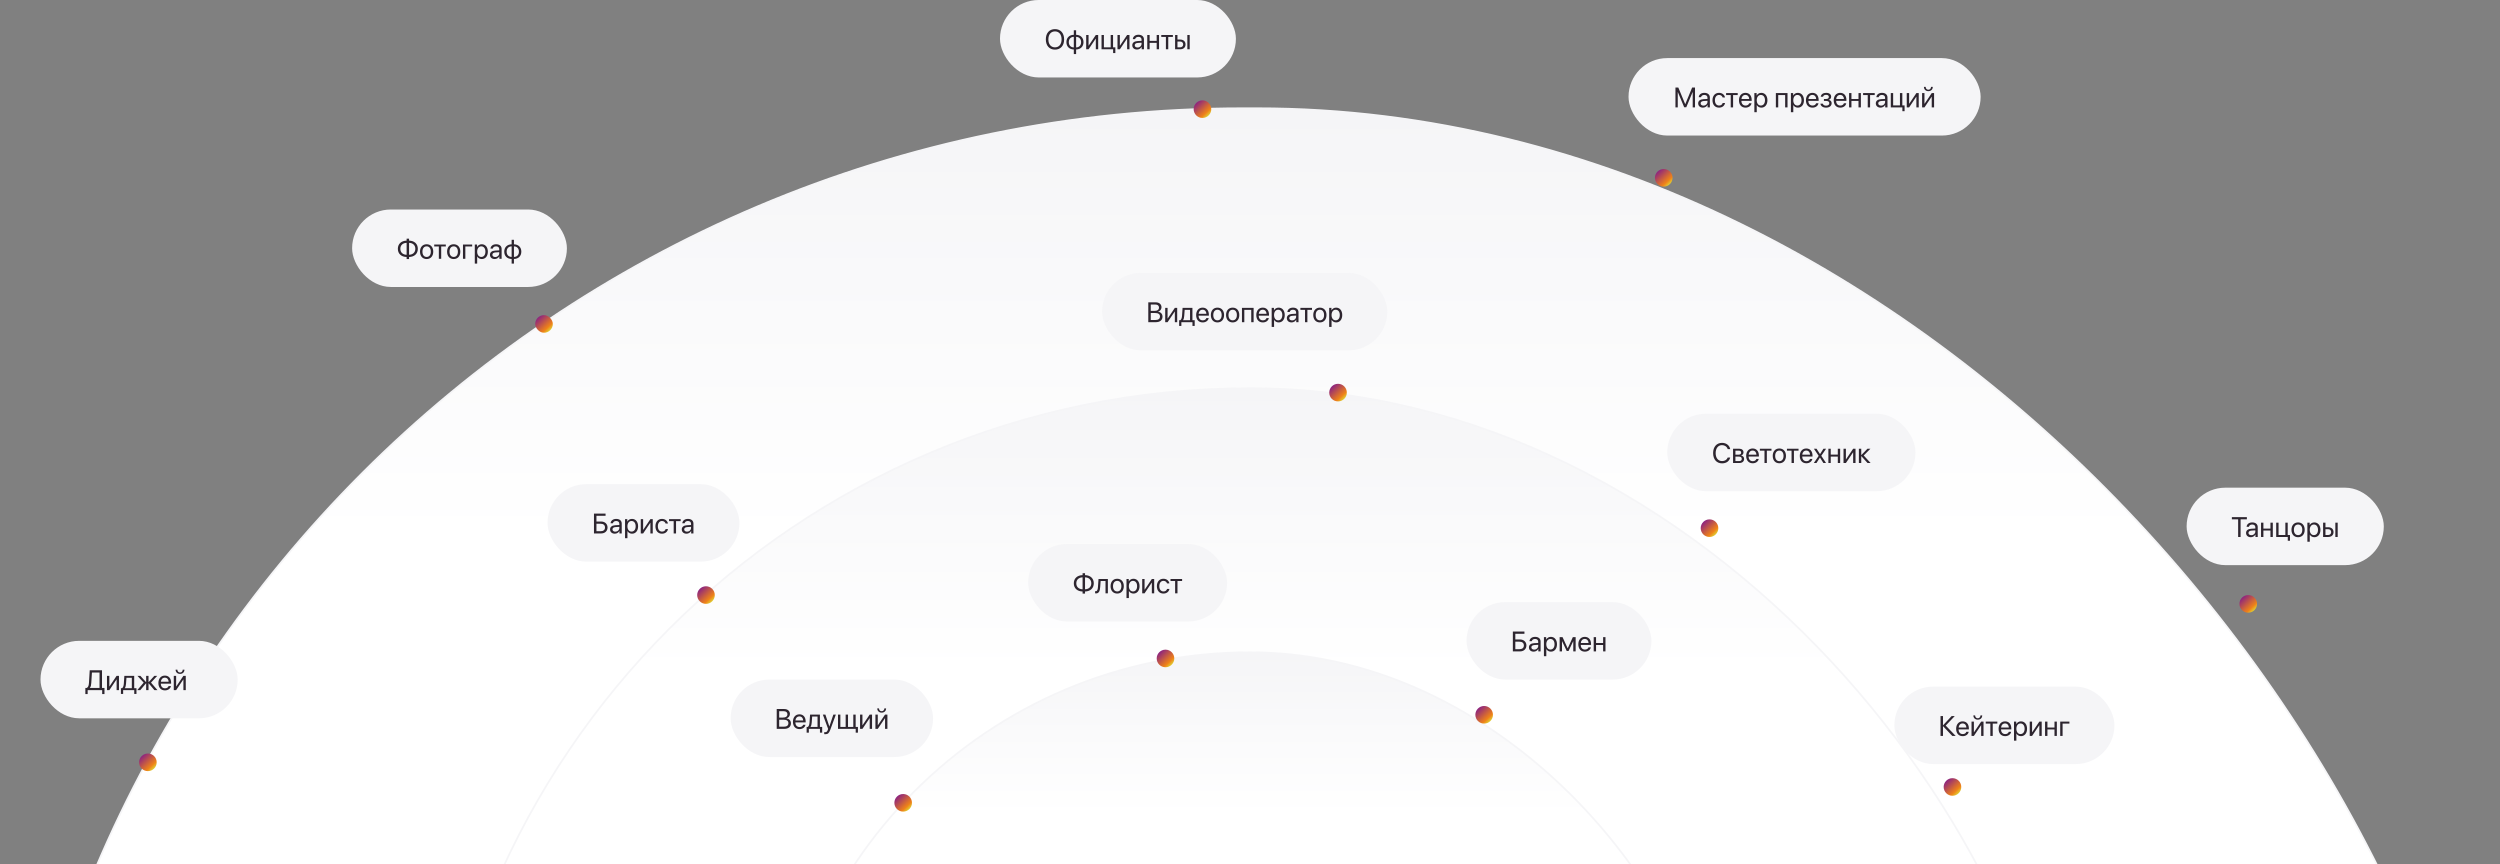 <svg width="1420" height="491" viewBox="0 0 1420 491" fill="none" xmlns="http://www.w3.org/2000/svg">
<rect x="0" y="0" width="1420" height="491" fill="#808080" stroke="none"/>
<mask id="mask0_31682_38815" style="mask-type:alpha" maskUnits="userSpaceOnUse" x="0" y="3" width="1420" height="488">
<rect y="3" width="1420" height="488" fill="#D9D9D9"/>
</mask>
<g mask="url(#mask0_31682_38815)">
<rect x="-1.5" y="61.5" width="1423" height="1415" rx="707.5" fill="url(#paint0_linear_31682_38815)" stroke="#F5F5F7"/>
<rect x="243.5" y="220.5" width="933" height="933" rx="466.5" fill="url(#paint1_linear_31682_38815)" stroke="#F5F5F7"/>
<rect x="440.5" y="370.5" width="539" height="539" rx="269.5" fill="url(#paint2_linear_31682_38815)" stroke="#F5F5F7"/>
<path d="M396 338C396 335.239 398.239 333 401 333C403.761 333 406 335.239 406 338C406 340.761 403.761 343 401 343C398.239 343 396 340.761 396 338Z" fill="url(#paint3_linear_31682_38815)"/>
<path d="M755 223C755 220.239 757.239 218 760 218C762.761 218 765 220.239 765 223C765 225.761 762.761 228 760 228C757.239 228 755 225.761 755 223Z" fill="url(#paint4_linear_31682_38815)"/>
<path d="M966 300C966 297.239 968.239 295 971 295C973.761 295 976 297.239 976 300C976 302.761 973.761 305 971 305C968.239 305 966 302.761 966 300Z" fill="url(#paint5_linear_31682_38815)"/>
<path d="M1104 447C1104 444.239 1106.24 442 1109 442C1111.76 442 1114 444.239 1114 447C1114 449.761 1111.76 452 1109 452C1106.24 452 1104 449.761 1104 447Z" fill="url(#paint6_linear_31682_38815)"/>
<path d="M657 374C657 371.239 659.239 369 662 369C664.761 369 667 371.239 667 374C667 376.761 664.761 379 662 379C659.239 379 657 376.761 657 374Z" fill="url(#paint7_linear_31682_38815)"/>
<path d="M838 406C838 403.239 840.239 401 843 401C845.761 401 848 403.239 848 406C848 408.761 845.761 411 843 411C840.239 411 838 408.761 838 406Z" fill="url(#paint8_linear_31682_38815)"/>
<path d="M508 456C508 453.239 510.239 451 513 451C515.761 451 518 453.239 518 456C518 458.761 515.761 461 513 461C510.239 461 508 458.761 508 456Z" fill="url(#paint9_linear_31682_38815)"/>
<rect x="304" y="179" width="10" height="10" rx="5" fill="url(#paint10_linear_31682_38815)"/>
<path d="M940 101C940 98.239 942.239 96 945 96C947.761 96 950 98.239 950 101C950 103.761 947.761 106 945 106C942.239 106 940 103.761 940 101Z" fill="url(#paint11_linear_31682_38815)"/>
<path d="M678 62C678 59.239 680.239 57 683 57C685.761 57 688 59.239 688 62C688 64.761 685.761 67 683 67C680.239 67 678 64.761 678 62Z" fill="url(#paint12_linear_31682_38815)"/>
<path d="M1272 343C1272 340.239 1274.24 338 1277 338C1279.76 338 1282 340.239 1282 343C1282 345.761 1279.76 348 1277 348C1274.24 348 1272 345.761 1272 343Z" fill="url(#paint13_linear_31682_38815)"/>
<path d="M79 433C79 430.239 81.239 428 84 428C86.761 428 89 430.239 89 433C89 435.761 86.761 438 84 438C81.239 438 79 435.761 79 433Z" fill="url(#paint14_linear_31682_38815)"/>
</g>
<rect x="626" y="155" width="162" height="44" rx="22" fill="#F5F5F7"/>
<path d="M656.484 183H652.227V171.727H656.5C658.43 171.727 659.734 172.852 659.734 174.539C659.734 175.711 658.875 176.805 657.789 177V177.062C659.32 177.258 660.305 178.336 660.305 179.836C660.305 181.82 658.883 183 656.484 183ZM653.633 172.969V176.586H655.742C657.406 176.586 658.312 175.922 658.312 174.703C658.312 173.586 657.547 172.969 656.18 172.969H653.633ZM653.633 181.758H656.273C657.969 181.758 658.859 181.07 658.859 179.766C658.859 178.461 657.938 177.797 656.141 177.797H653.633V181.758ZM663.18 183H661.836V174.875H663.18V180.922H663.242L667.305 174.875H668.648V183H667.305V176.953H667.242L663.18 183ZM675.945 181.883V175.992H672.898L672.648 179.414C672.578 180.422 672.367 181.305 671.984 181.82V181.883H675.945ZM671.016 185.148H669.75V181.883H670.43C671.023 181.492 671.312 180.477 671.391 179.383L671.703 174.875H677.297V181.883H678.586V185.148H677.32V183H671.016V185.148ZM683.07 175.914C681.797 175.914 680.906 176.891 680.82 178.242H685.234C685.203 176.883 684.352 175.914 683.07 175.914ZM685.203 180.672H686.539C686.305 182.094 684.93 183.141 683.156 183.141C680.828 183.141 679.414 181.523 679.414 178.969C679.414 176.445 680.852 174.734 683.094 174.734C685.289 174.734 686.641 176.328 686.641 178.789V179.305H680.812V179.383C680.812 180.938 681.727 181.961 683.188 181.961C684.219 181.961 684.977 181.438 685.203 180.672ZM691.523 183.141C689.273 183.141 687.758 181.523 687.758 178.938C687.758 176.344 689.273 174.734 691.523 174.734C693.766 174.734 695.281 176.344 695.281 178.938C695.281 181.523 693.766 183.141 691.523 183.141ZM691.523 181.945C692.961 181.945 693.898 180.852 693.898 178.938C693.898 177.023 692.961 175.93 691.523 175.93C690.086 175.93 689.141 177.023 689.141 178.938C689.141 180.852 690.086 181.945 691.523 181.945ZM700.164 183.141C697.914 183.141 696.398 181.523 696.398 178.938C696.398 176.344 697.914 174.734 700.164 174.734C702.406 174.734 703.922 176.344 703.922 178.938C703.922 181.523 702.406 183.141 700.164 183.141ZM700.164 181.945C701.602 181.945 702.539 180.852 702.539 178.938C702.539 177.023 701.602 175.93 700.164 175.93C698.727 175.93 697.781 177.023 697.781 178.938C697.781 180.852 698.727 181.945 700.164 181.945ZM710.703 183V175.992H706.773V183H705.43V174.875H712.055V183H710.703ZM717.227 175.914C715.953 175.914 715.062 176.891 714.977 178.242H719.391C719.359 176.883 718.508 175.914 717.227 175.914ZM719.359 180.672H720.695C720.461 182.094 719.086 183.141 717.312 183.141C714.984 183.141 713.57 181.523 713.57 178.969C713.57 176.445 715.008 174.734 717.25 174.734C719.445 174.734 720.797 176.328 720.797 178.789V179.305H714.969V179.383C714.969 180.938 715.883 181.961 717.344 181.961C718.375 181.961 719.133 181.438 719.359 180.672ZM726.258 174.734C728.328 174.734 729.734 176.391 729.734 178.938C729.734 181.484 728.336 183.141 726.289 183.141C725.125 183.141 724.188 182.57 723.703 181.68H723.672V185.711H722.312V174.875H723.602V176.25H723.633C724.133 175.336 725.078 174.734 726.258 174.734ZM725.992 181.945C727.438 181.945 728.344 180.781 728.344 178.938C728.344 177.102 727.438 175.93 725.992 175.93C724.602 175.93 723.664 177.133 723.664 178.938C723.664 180.75 724.602 181.945 725.992 181.945ZM733.93 181.984C735.211 181.984 736.195 181.086 736.195 179.914V179.25L734.023 179.383C732.93 179.453 732.305 179.938 732.305 180.703C732.305 181.477 732.953 181.984 733.93 181.984ZM733.625 183.141C732.008 183.141 730.922 182.164 730.922 180.703C730.922 179.312 731.992 178.438 733.867 178.328L736.195 178.195V177.516C736.195 176.523 735.539 175.93 734.414 175.93C733.367 175.93 732.711 176.422 732.539 177.219H731.227C731.32 175.812 732.523 174.734 734.445 174.734C736.352 174.734 737.555 175.766 737.555 177.383V183H736.266V181.602H736.234C735.75 182.531 734.719 183.141 733.625 183.141ZM745.219 174.875V175.992H742.594V183H741.25V175.992H738.625V174.875H745.219ZM749.695 183.141C747.445 183.141 745.93 181.523 745.93 178.938C745.93 176.344 747.445 174.734 749.695 174.734C751.938 174.734 753.453 176.344 753.453 178.938C753.453 181.523 751.938 183.141 749.695 183.141ZM749.695 181.945C751.133 181.945 752.07 180.852 752.07 178.938C752.07 177.023 751.133 175.93 749.695 175.93C748.258 175.93 747.312 177.023 747.312 178.938C747.312 180.852 748.258 181.945 749.695 181.945ZM758.914 174.734C760.984 174.734 762.391 176.391 762.391 178.938C762.391 181.484 760.992 183.141 758.945 183.141C757.781 183.141 756.844 182.57 756.359 181.68H756.328V185.711H754.969V174.875H756.258V176.25H756.289C756.789 175.336 757.734 174.734 758.914 174.734ZM758.648 181.945C760.094 181.945 761 180.781 761 178.938C761 177.102 760.094 175.93 758.648 175.93C757.258 175.93 756.32 177.133 756.32 178.938C756.32 180.75 757.258 181.945 758.648 181.945Z" fill="#2D252F"/>
<rect x="925" y="33" width="200" height="44" rx="22" fill="#F5F5F7"/>
<path d="M962.766 61H961.453V52.312H961.398L957.805 60.922H956.617L953.023 52.312H952.969V61H951.656V49.727H953.289L957.18 59.133H957.242L961.133 49.727H962.766V61ZM967.578 59.984C968.859 59.984 969.844 59.086 969.844 57.914V57.25L967.672 57.383C966.578 57.453 965.953 57.938 965.953 58.703C965.953 59.477 966.602 59.984 967.578 59.984ZM967.273 61.141C965.656 61.141 964.57 60.164 964.57 58.703C964.57 57.312 965.641 56.438 967.516 56.328L969.844 56.195V55.516C969.844 54.523 969.188 53.93 968.062 53.93C967.016 53.93 966.359 54.422 966.188 55.219H964.875C964.969 53.812 966.172 52.734 968.094 52.734C970 52.734 971.203 53.766 971.203 55.383V61H969.914V59.602H969.883C969.398 60.531 968.367 61.141 967.273 61.141ZM979.805 55.375H978.461C978.227 54.594 977.562 53.93 976.414 53.93C975 53.93 974.07 55.125 974.07 56.938C974.07 58.797 975.016 59.945 976.43 59.945C977.508 59.945 978.219 59.414 978.477 58.516H979.82C979.555 60.055 978.25 61.141 976.422 61.141C974.164 61.141 972.688 59.523 972.688 56.938C972.688 54.406 974.156 52.734 976.406 52.734C978.367 52.734 979.562 53.992 979.805 55.375ZM987.023 52.875V53.992H984.398V61H983.055V53.992H980.43V52.875H987.023ZM991.391 53.914C990.117 53.914 989.227 54.891 989.141 56.242H993.555C993.523 54.883 992.672 53.914 991.391 53.914ZM993.523 58.672H994.859C994.625 60.094 993.25 61.141 991.477 61.141C989.148 61.141 987.734 59.523 987.734 56.969C987.734 54.445 989.172 52.734 991.414 52.734C993.609 52.734 994.961 54.328 994.961 56.789V57.305H989.133V57.383C989.133 58.938 990.047 59.961 991.508 59.961C992.539 59.961 993.297 59.438 993.523 58.672ZM1000.42 52.734C1002.49 52.734 1003.9 54.391 1003.9 56.938C1003.9 59.484 1002.5 61.141 1000.45 61.141C999.289 61.141 998.352 60.57 997.867 59.68H997.836V63.711H996.477V52.875H997.766V54.25H997.797C998.297 53.336 999.242 52.734 1000.42 52.734ZM1000.16 59.945C1001.6 59.945 1002.51 58.781 1002.51 56.938C1002.51 55.102 1001.6 53.93 1000.16 53.93C998.766 53.93 997.828 55.133 997.828 56.938C997.828 58.75 998.766 59.945 1000.16 59.945ZM1013.96 61V53.992H1010.03V61H1008.69V52.875H1015.31V61H1013.96ZM1021.17 52.734C1023.24 52.734 1024.65 54.391 1024.65 56.938C1024.65 59.484 1023.25 61.141 1021.2 61.141C1020.04 61.141 1019.1 60.57 1018.62 59.68H1018.59V63.711H1017.23V52.875H1018.52V54.25H1018.55C1019.05 53.336 1019.99 52.734 1021.17 52.734ZM1020.91 59.945C1022.35 59.945 1023.26 58.781 1023.26 56.938C1023.26 55.102 1022.35 53.93 1020.91 53.93C1019.52 53.93 1018.58 55.133 1018.58 56.938C1018.58 58.75 1019.52 59.945 1020.91 59.945ZM1029.42 53.914C1028.15 53.914 1027.26 54.891 1027.17 56.242H1031.59C1031.55 54.883 1030.7 53.914 1029.42 53.914ZM1031.55 58.672H1032.89C1032.66 60.094 1031.28 61.141 1029.51 61.141C1027.18 61.141 1025.77 59.523 1025.77 56.969C1025.77 54.445 1027.2 52.734 1029.45 52.734C1031.64 52.734 1032.99 54.328 1032.99 56.789V57.305H1027.16V57.383C1027.16 58.938 1028.08 59.961 1029.54 59.961C1030.57 59.961 1031.33 59.438 1031.55 58.672ZM1037.21 61.141C1035.43 61.141 1034.14 60.266 1034 58.891H1035.38C1035.53 59.602 1036.2 60.016 1037.21 60.016C1038.39 60.016 1039.05 59.453 1039.05 58.664C1039.05 57.75 1038.44 57.336 1037.21 57.336H1035.99V56.227H1037.21C1038.24 56.227 1038.77 55.836 1038.77 55.039C1038.77 54.359 1038.29 53.867 1037.24 53.867C1036.28 53.867 1035.61 54.281 1035.5 54.93H1034.18C1034.35 53.586 1035.52 52.734 1037.24 52.734C1039.09 52.734 1040.1 53.625 1040.1 54.93C1040.1 55.758 1039.57 56.492 1038.76 56.68V56.742C1039.83 56.977 1040.38 57.664 1040.38 58.602C1040.38 60.117 1039.12 61.141 1037.21 61.141ZM1045.2 53.914C1043.93 53.914 1043.04 54.891 1042.95 56.242H1047.37C1047.34 54.883 1046.48 53.914 1045.2 53.914ZM1047.34 58.672H1048.67C1048.44 60.094 1047.06 61.141 1045.29 61.141C1042.96 61.141 1041.55 59.523 1041.55 56.969C1041.55 54.445 1042.98 52.734 1045.23 52.734C1047.42 52.734 1048.77 54.328 1048.77 56.789V57.305H1042.95V57.383C1042.95 58.938 1043.86 59.961 1045.32 59.961C1046.35 59.961 1047.11 59.438 1047.34 58.672ZM1055.63 61V57.344H1051.62V61H1050.28V52.875H1051.62V56.227H1055.63V52.875H1056.98V61H1055.63ZM1064.84 52.875V53.992H1062.21V61H1060.87V53.992H1058.24V52.875H1064.84ZM1068.47 59.984C1069.75 59.984 1070.73 59.086 1070.73 57.914V57.25L1068.56 57.383C1067.47 57.453 1066.84 57.938 1066.84 58.703C1066.84 59.477 1067.49 59.984 1068.47 59.984ZM1068.16 61.141C1066.55 61.141 1065.46 60.164 1065.46 58.703C1065.46 57.312 1066.53 56.438 1068.41 56.328L1070.73 56.195V55.516C1070.73 54.523 1070.08 53.93 1068.95 53.93C1067.91 53.93 1067.25 54.422 1067.08 55.219H1065.77C1065.86 53.812 1067.06 52.734 1068.98 52.734C1070.89 52.734 1072.09 53.766 1072.09 55.383V61H1070.8V59.602H1070.77C1070.29 60.531 1069.26 61.141 1068.16 61.141ZM1081.81 63.148H1080.55V61H1073.97V52.875H1075.31V59.883H1079.17V52.875H1080.52V59.883H1081.81V63.148ZM1084.38 61H1083.03V52.875H1084.38V58.922H1084.44L1088.5 52.875H1089.84V61H1088.5V54.953H1088.44L1084.38 61ZM1093.09 61H1091.75V52.875H1093.09V58.922H1093.16L1097.22 52.875H1098.56V61H1097.22V54.953H1097.16L1093.09 61ZM1092.79 49.359H1093.79C1093.79 50.266 1094.38 50.977 1095.3 50.977C1096.23 50.977 1096.82 50.266 1096.82 49.359H1097.82C1097.82 50.797 1096.8 51.781 1095.3 51.781C1093.81 51.781 1092.79 50.797 1092.79 49.359Z" fill="#2D252F"/>
<rect x="200" y="119" width="122" height="44" rx="22" fill="#F5F5F7"/>
<path d="M230.961 144.719V137.93C228.758 138.016 227.398 139.312 227.398 141.32C227.398 143.352 228.758 144.648 230.961 144.719ZM235.906 141.328C235.906 139.305 234.547 138 232.352 137.93V144.719C234.547 144.633 235.906 143.336 235.906 141.328ZM230.961 145.977C227.906 145.906 225.977 144.102 225.977 141.32C225.977 138.555 227.898 136.758 230.961 136.672V135.57H232.352V136.672C235.406 136.742 237.328 138.547 237.328 141.328C237.328 144.094 235.406 145.891 232.352 145.977V147.156H230.961V145.977ZM242.328 147.141C240.078 147.141 238.562 145.523 238.562 142.938C238.562 140.344 240.078 138.734 242.328 138.734C244.57 138.734 246.086 140.344 246.086 142.938C246.086 145.523 244.57 147.141 242.328 147.141ZM242.328 145.945C243.766 145.945 244.703 144.852 244.703 142.938C244.703 141.023 243.766 139.93 242.328 139.93C240.891 139.93 239.945 141.023 239.945 142.938C239.945 144.852 240.891 145.945 242.328 145.945ZM253.227 138.875V139.992H250.602V147H249.258V139.992H246.633V138.875H253.227ZM257.703 147.141C255.453 147.141 253.938 145.523 253.938 142.938C253.938 140.344 255.453 138.734 257.703 138.734C259.945 138.734 261.461 140.344 261.461 142.938C261.461 145.523 259.945 147.141 257.703 147.141ZM257.703 145.945C259.141 145.945 260.078 144.852 260.078 142.938C260.078 141.023 259.141 139.93 257.703 139.93C256.266 139.93 255.32 141.023 255.32 142.938C255.32 144.852 256.266 145.945 257.703 145.945ZM268.195 139.992H264.312V147H262.969V138.875H268.195V139.992ZM273.625 138.734C275.695 138.734 277.102 140.391 277.102 142.938C277.102 145.484 275.703 147.141 273.656 147.141C272.492 147.141 271.555 146.57 271.07 145.68H271.039V149.711H269.68V138.875H270.969V140.25H271C271.5 139.336 272.445 138.734 273.625 138.734ZM273.359 145.945C274.805 145.945 275.711 144.781 275.711 142.938C275.711 141.102 274.805 139.93 273.359 139.93C271.969 139.93 271.031 141.133 271.031 142.938C271.031 144.75 271.969 145.945 273.359 145.945ZM281.297 145.984C282.578 145.984 283.562 145.086 283.562 143.914V143.25L281.391 143.383C280.297 143.453 279.672 143.938 279.672 144.703C279.672 145.477 280.32 145.984 281.297 145.984ZM280.992 147.141C279.375 147.141 278.289 146.164 278.289 144.703C278.289 143.312 279.359 142.438 281.234 142.328L283.562 142.195V141.516C283.562 140.523 282.906 139.93 281.781 139.93C280.734 139.93 280.078 140.422 279.906 141.219H278.594C278.688 139.812 279.891 138.734 281.812 138.734C283.719 138.734 284.922 139.766 284.922 141.383V147H283.633V145.602H283.602C283.117 146.531 282.086 147.141 280.992 147.141ZM290.609 145.945V139.93C288.875 139.969 287.773 141.102 287.773 142.938C287.773 144.766 288.875 145.898 290.609 145.945ZM294.75 142.938C294.75 141.109 293.648 139.977 291.922 139.93V145.945C293.648 145.906 294.75 144.773 294.75 142.938ZM290.609 147.102C288.078 147.055 286.406 145.445 286.406 142.938C286.406 140.43 288.078 138.812 290.609 138.773V136.203H291.922V138.773C294.438 138.82 296.117 140.43 296.117 142.938C296.117 145.445 294.438 147.062 291.922 147.102V149.711H290.609V147.102Z" fill="#2D252F"/>
<rect x="1076" y="390" width="125" height="44" rx="22" fill="#F5F5F7"/>
<path d="M1105.17 412.117L1110.82 418H1108.89L1103.69 412.523H1103.62V418H1102.22V406.727H1103.62V411.922H1103.69L1108.53 406.727H1110.3L1105.17 412.117ZM1114.75 410.914C1113.48 410.914 1112.59 411.891 1112.5 413.242H1116.91C1116.88 411.883 1116.03 410.914 1114.75 410.914ZM1116.88 415.672H1118.22C1117.98 417.094 1116.61 418.141 1114.84 418.141C1112.51 418.141 1111.09 416.523 1111.09 413.969C1111.09 411.445 1112.53 409.734 1114.77 409.734C1116.97 409.734 1118.32 411.328 1118.32 413.789V414.305H1112.49V414.383C1112.49 415.938 1113.41 416.961 1114.87 416.961C1115.9 416.961 1116.66 416.438 1116.88 415.672ZM1121.17 418H1119.83V409.875H1121.17V415.922H1121.23L1125.3 409.875H1126.64V418H1125.3V411.953H1125.23L1121.17 418ZM1120.87 406.359H1121.87C1121.87 407.266 1122.45 407.977 1123.38 407.977C1124.31 407.977 1124.9 407.266 1124.9 406.359H1125.9C1125.9 407.797 1124.88 408.781 1123.38 408.781C1121.89 408.781 1120.87 407.797 1120.87 406.359ZM1134.49 409.875V410.992H1131.87V418H1130.52V410.992H1127.9V409.875H1134.49ZM1138.86 410.914C1137.59 410.914 1136.7 411.891 1136.61 413.242H1141.02C1140.99 411.883 1140.14 410.914 1138.86 410.914ZM1140.99 415.672H1142.33C1142.09 417.094 1140.72 418.141 1138.95 418.141C1136.62 418.141 1135.2 416.523 1135.2 413.969C1135.2 411.445 1136.64 409.734 1138.88 409.734C1141.08 409.734 1142.43 411.328 1142.43 413.789V414.305H1136.6V414.383C1136.6 415.938 1137.52 416.961 1138.98 416.961C1140.01 416.961 1140.77 416.438 1140.99 415.672ZM1147.89 409.734C1149.96 409.734 1151.37 411.391 1151.37 413.938C1151.37 416.484 1149.97 418.141 1147.92 418.141C1146.76 418.141 1145.82 417.57 1145.34 416.68H1145.3V420.711H1143.95V409.875H1145.23V411.25H1145.27C1145.77 410.336 1146.71 409.734 1147.89 409.734ZM1147.62 416.945C1149.07 416.945 1149.98 415.781 1149.98 413.938C1149.98 412.102 1149.07 410.93 1147.62 410.93C1146.23 410.93 1145.3 412.133 1145.3 413.938C1145.3 415.75 1146.23 416.945 1147.62 416.945ZM1154.22 418H1152.88V409.875H1154.22V415.922H1154.28L1158.34 409.875H1159.69V418H1158.34V411.953H1158.28L1154.22 418ZM1166.95 418V414.344H1162.94V418H1161.59V409.875H1162.94V413.227H1166.95V409.875H1168.29V418H1166.95ZM1175.43 410.992H1171.55V418H1170.2V409.875H1175.43V410.992Z" fill="#2D252F"/>
<rect x="23" y="364" width="112" height="44" rx="22" fill="#F5F5F7"/>
<path d="M51.852 387.852C51.773 389.141 51.617 390 51.062 390.672V390.734H56.531V381.992H52.219L51.852 387.852ZM49.789 392V394.227H48.484V390.734H49.32C50.141 390.297 50.445 389.297 50.531 387.82L50.961 380.727H57.938V390.734H59.344V394.227H58.039V392H49.789ZM62.109 392H60.766V383.875H62.109V389.922H62.172L66.234 383.875H67.578V392H66.234V385.953H66.172L62.109 392ZM74.875 390.883V384.992H71.828L71.578 388.414C71.508 389.422 71.297 390.305 70.914 390.82V390.883H74.875ZM69.945 394.148H68.68V390.883H69.359C69.953 390.492 70.242 389.477 70.32 388.383L70.633 383.875H76.227V390.883H77.516V394.148H76.25V392H69.945V394.148ZM85.773 387.719L89.445 392H87.703L84.422 388.094H84.359V392H83.016V388.094H82.961L79.68 392H77.961L81.609 387.742L78.047 383.875H79.719L82.961 387.469H83.016V383.875H84.359V387.469H84.422L87.664 383.875H89.32L85.773 387.719ZM93.625 384.914C92.352 384.914 91.461 385.891 91.375 387.242H95.789C95.758 385.883 94.906 384.914 93.625 384.914ZM95.758 389.672H97.094C96.859 391.094 95.484 392.141 93.711 392.141C91.383 392.141 89.969 390.523 89.969 387.969C89.969 385.445 91.406 383.734 93.648 383.734C95.844 383.734 97.195 385.328 97.195 387.789V388.305H91.367V388.383C91.367 389.938 92.281 390.961 93.742 390.961C94.773 390.961 95.531 390.438 95.758 389.672ZM100.047 392H98.703V383.875H100.047V389.922H100.109L104.172 383.875H105.516V392H104.172V385.953H104.109L100.047 392ZM99.742 380.359H100.742C100.742 381.266 101.328 381.977 102.258 381.977C103.188 381.977 103.773 381.266 103.773 380.359H104.773C104.773 381.797 103.75 382.781 102.258 382.781C100.766 382.781 99.742 381.797 99.742 380.359Z" fill="#2D252F"/>
<rect x="947" y="235" width="141" height="44" rx="22" fill="#F5F5F7"/>
<path d="M978.125 263.188C975.016 263.188 973.047 260.93 973.047 257.359C973.047 253.82 975.039 251.539 978.125 251.539C980.523 251.539 982.359 252.961 982.773 255.125H981.336C980.93 253.734 979.672 252.836 978.125 252.836C975.922 252.836 974.492 254.617 974.492 257.359C974.492 260.125 975.906 261.891 978.133 261.891C979.734 261.891 980.891 261.148 981.336 259.859H982.773C982.219 262 980.562 263.188 978.125 263.188ZM987.664 255.977H985.719V258.25H987.461C988.484 258.25 988.977 257.875 988.977 257.094C988.977 256.375 988.516 255.977 987.664 255.977ZM987.57 259.344H985.719V261.898H987.812C988.797 261.898 989.328 261.453 989.328 260.633C989.328 259.766 988.758 259.344 987.57 259.344ZM984.375 263V254.875H987.852C989.375 254.875 990.305 255.664 990.305 256.953C990.305 257.781 989.719 258.547 988.969 258.703V258.766C989.992 258.906 990.664 259.648 990.664 260.664C990.664 262.102 989.602 263 987.875 263H984.375ZM995.484 255.914C994.211 255.914 993.32 256.891 993.234 258.242H997.648C997.617 256.883 996.766 255.914 995.484 255.914ZM997.617 260.672H998.953C998.719 262.094 997.344 263.141 995.57 263.141C993.242 263.141 991.828 261.523 991.828 258.969C991.828 256.445 993.266 254.734 995.508 254.734C997.703 254.734 999.055 256.328 999.055 258.789V259.305H993.227V259.383C993.227 260.938 994.141 261.961 995.602 261.961C996.633 261.961 997.391 261.438 997.617 260.672ZM1006.2 254.875V255.992H1003.57V263H1002.23V255.992H999.602V254.875H1006.2ZM1010.67 263.141C1008.42 263.141 1006.91 261.523 1006.91 258.938C1006.91 256.344 1008.42 254.734 1010.67 254.734C1012.91 254.734 1014.43 256.344 1014.43 258.938C1014.43 261.523 1012.91 263.141 1010.67 263.141ZM1010.67 261.945C1012.11 261.945 1013.05 260.852 1013.05 258.938C1013.05 257.023 1012.11 255.93 1010.67 255.93C1009.23 255.93 1008.29 257.023 1008.29 258.938C1008.29 260.852 1009.23 261.945 1010.67 261.945ZM1021.57 254.875V255.992H1018.95V263H1017.6V255.992H1014.98V254.875H1021.57ZM1025.94 255.914C1024.66 255.914 1023.77 256.891 1023.69 258.242H1028.1C1028.07 256.883 1027.22 255.914 1025.94 255.914ZM1028.07 260.672H1029.41C1029.17 262.094 1027.8 263.141 1026.02 263.141C1023.7 263.141 1022.28 261.523 1022.28 258.969C1022.28 256.445 1023.72 254.734 1025.96 254.734C1028.16 254.734 1029.51 256.328 1029.51 258.789V259.305H1023.68V259.383C1023.68 260.938 1024.59 261.961 1026.05 261.961C1027.09 261.961 1027.84 261.438 1028.07 260.672ZM1033.74 259.906H1033.71L1031.75 263H1030.24L1033.01 258.938L1030.29 254.875H1031.8L1033.76 257.922H1033.79L1035.72 254.875H1037.23L1034.49 258.883L1037.2 263H1035.69L1033.74 259.906ZM1043.87 263V259.344H1039.86V263H1038.52V254.875H1039.86V258.227H1043.87V254.875H1045.21V263H1043.87ZM1048.47 263H1047.12V254.875H1048.47V260.922H1048.53L1052.59 254.875H1053.94V263H1052.59V256.953H1052.53L1048.47 263ZM1058.6 258.719L1062.51 263H1060.76L1057.25 259.094H1057.19V263H1055.84V254.875H1057.19V258.469H1057.25L1060.72 254.875H1062.4L1058.6 258.719Z" fill="#2D252F"/>
<rect x="1242" y="277" width="112" height="44" rx="22" fill="#F5F5F7"/>
<path d="M1272.66 305H1271.26V294.992H1267.7V293.727H1276.22V294.992H1272.66V305ZM1278.77 303.984C1280.05 303.984 1281.03 303.086 1281.03 301.914V301.25L1278.86 301.383C1277.77 301.453 1277.14 301.938 1277.14 302.703C1277.14 303.477 1277.79 303.984 1278.77 303.984ZM1278.46 305.141C1276.84 305.141 1275.76 304.164 1275.76 302.703C1275.76 301.312 1276.83 300.438 1278.7 300.328L1281.03 300.195V299.516C1281.03 298.523 1280.38 297.93 1279.25 297.93C1278.2 297.93 1277.55 298.422 1277.38 299.219H1276.06C1276.16 297.812 1277.36 296.734 1279.28 296.734C1281.19 296.734 1282.39 297.766 1282.39 299.383V305H1281.1V303.602H1281.07C1280.59 304.531 1279.55 305.141 1278.46 305.141ZM1289.62 305V301.344H1285.61V305H1284.27V296.875H1285.61V300.227H1289.62V296.875H1290.96V305H1289.62ZM1300.72 307.148H1299.45V305H1292.88V296.875H1294.22V303.883H1298.08V296.875H1299.42V303.883H1300.72V307.148ZM1305.31 305.141C1303.06 305.141 1301.55 303.523 1301.55 300.938C1301.55 298.344 1303.06 296.734 1305.31 296.734C1307.55 296.734 1309.07 298.344 1309.07 300.938C1309.07 303.523 1307.55 305.141 1305.31 305.141ZM1305.31 303.945C1306.75 303.945 1307.69 302.852 1307.69 300.938C1307.69 299.023 1306.75 297.93 1305.31 297.93C1303.88 297.93 1302.93 299.023 1302.93 300.938C1302.93 302.852 1303.88 303.945 1305.31 303.945ZM1314.53 296.734C1316.6 296.734 1318.01 298.391 1318.01 300.938C1318.01 303.484 1316.61 305.141 1314.56 305.141C1313.4 305.141 1312.46 304.57 1311.98 303.68H1311.95V307.711H1310.59V296.875H1311.88V298.25H1311.91C1312.41 297.336 1313.35 296.734 1314.53 296.734ZM1314.27 303.945C1315.71 303.945 1316.62 302.781 1316.62 300.938C1316.62 299.102 1315.71 297.93 1314.27 297.93C1312.88 297.93 1311.94 299.133 1311.94 300.938C1311.94 302.75 1312.88 303.945 1314.27 303.945ZM1326.47 305V296.875H1327.81V305H1326.47ZM1322.38 300.586H1320.86V303.883H1322.38C1323.43 303.883 1324.11 303.227 1324.11 302.234C1324.11 301.234 1323.42 300.586 1322.38 300.586ZM1319.52 305V296.875H1320.86V299.469H1322.4C1324.26 299.469 1325.45 300.539 1325.45 302.234C1325.45 303.93 1324.26 305 1322.4 305H1319.52Z" fill="#2D252F"/>
<rect x="415" y="386" width="115" height="44" rx="22" fill="#F5F5F7"/>
<path d="M445.43 414H441.172V402.727H445.445C447.375 402.727 448.68 403.852 448.68 405.539C448.68 406.711 447.82 407.805 446.734 408V408.062C448.266 408.258 449.25 409.336 449.25 410.836C449.25 412.82 447.828 414 445.43 414ZM442.578 403.969V407.586H444.688C446.352 407.586 447.258 406.922 447.258 405.703C447.258 404.586 446.492 403.969 445.125 403.969H442.578ZM442.578 412.758H445.219C446.914 412.758 447.805 412.07 447.805 410.766C447.805 409.461 446.883 408.797 445.086 408.797H442.578V412.758ZM454.047 406.914C452.773 406.914 451.883 407.891 451.797 409.242H456.211C456.18 407.883 455.328 406.914 454.047 406.914ZM456.18 411.672H457.516C457.281 413.094 455.906 414.141 454.133 414.141C451.805 414.141 450.391 412.523 450.391 409.969C450.391 407.445 451.828 405.734 454.07 405.734C456.266 405.734 457.617 407.328 457.617 409.789V410.305H451.789V410.383C451.789 411.938 452.703 412.961 454.164 412.961C455.195 412.961 455.953 412.438 456.18 411.672ZM464.359 412.883V406.992H461.312L461.062 410.414C460.992 411.422 460.781 412.305 460.398 412.82V412.883H464.359ZM459.43 416.148H458.164V412.883H458.844C459.438 412.492 459.727 411.477 459.805 410.383L460.117 405.875H465.711V412.883H467V416.148H465.734V414H459.43V416.148ZM468.742 417.039C468.578 417.039 468.305 417.023 468.156 416.992V415.852C468.305 415.883 468.516 415.891 468.688 415.891C469.445 415.891 469.867 415.523 470.18 414.578L470.367 414.008L467.367 405.875H468.82L471.07 412.641H471.094L473.344 405.875H474.773L471.578 414.57C470.883 416.469 470.211 417.039 468.742 417.039ZM487.305 416.148H486.039V414H475.984V405.875H477.328V412.883H480.328V405.875H481.672V412.883H484.672V405.875H486.016V412.883H487.305V416.148ZM489.859 414H488.516V405.875H489.859V411.922H489.922L493.984 405.875H495.328V414H493.984V407.953H493.922L489.859 414ZM498.578 414H497.234V405.875H498.578V411.922H498.641L502.703 405.875H504.047V414H502.703V407.953H502.641L498.578 414ZM498.273 402.359H499.273C499.273 403.266 499.859 403.977 500.789 403.977C501.719 403.977 502.305 403.266 502.305 402.359H503.305C503.305 403.797 502.281 404.781 500.789 404.781C499.297 404.781 498.273 403.797 498.273 402.359Z" fill="#2D252F"/>
<rect x="584" y="309" width="113" height="44" rx="22" fill="#F5F5F7"/>
<path d="M614.906 334.719V327.93C612.703 328.016 611.344 329.312 611.344 331.32C611.344 333.352 612.703 334.648 614.906 334.719ZM619.852 331.328C619.852 329.305 618.492 328 616.297 327.93V334.719C618.492 334.633 619.852 333.336 619.852 331.328ZM614.906 335.977C611.852 335.906 609.922 334.102 609.922 331.32C609.922 328.555 611.844 326.758 614.906 326.672V325.57H616.297V326.672C619.352 326.742 621.273 328.547 621.273 331.328C621.273 334.094 619.352 335.891 616.297 335.977V337.156H614.906V335.977ZM624.914 333.414C624.75 335.656 624.211 337.07 622.5 337.07C622.266 337.07 622.109 337.023 622.016 336.984V335.758C622.086 335.781 622.234 335.82 622.43 335.82C623.234 335.82 623.539 334.875 623.641 333.383L623.953 328.875H629.273V337H627.93V329.992H625.164L624.914 333.414ZM634.57 337.141C632.32 337.141 630.805 335.523 630.805 332.938C630.805 330.344 632.32 328.734 634.57 328.734C636.812 328.734 638.328 330.344 638.328 332.938C638.328 335.523 636.812 337.141 634.57 337.141ZM634.57 335.945C636.008 335.945 636.945 334.852 636.945 332.938C636.945 331.023 636.008 329.93 634.57 329.93C633.133 329.93 632.188 331.023 632.188 332.938C632.188 334.852 633.133 335.945 634.57 335.945ZM643.789 328.734C645.859 328.734 647.266 330.391 647.266 332.938C647.266 335.484 645.867 337.141 643.82 337.141C642.656 337.141 641.719 336.57 641.234 335.68H641.203V339.711H639.844V328.875H641.133V330.25H641.164C641.664 329.336 642.609 328.734 643.789 328.734ZM643.523 335.945C644.969 335.945 645.875 334.781 645.875 332.938C645.875 331.102 644.969 329.93 643.523 329.93C642.133 329.93 641.195 331.133 641.195 332.938C641.195 334.75 642.133 335.945 643.523 335.945ZM650.117 337H648.773V328.875H650.117V334.922H650.18L654.242 328.875H655.586V337H654.242V330.953H654.18L650.117 337ZM664.219 331.375H662.875C662.641 330.594 661.977 329.93 660.828 329.93C659.414 329.93 658.484 331.125 658.484 332.938C658.484 334.797 659.43 335.945 660.844 335.945C661.922 335.945 662.633 335.414 662.891 334.516H664.234C663.969 336.055 662.664 337.141 660.836 337.141C658.578 337.141 657.102 335.523 657.102 332.938C657.102 330.406 658.57 328.734 660.82 328.734C662.781 328.734 663.977 329.992 664.219 331.375ZM671.438 328.875V329.992H668.812V337H667.469V329.992H664.844V328.875H671.438Z" fill="#2D252F"/>
<rect x="311" y="275" width="109" height="44" rx="22" fill="#F5F5F7"/>
<path d="M345.086 299.617C345.086 301.609 343.594 303 341.477 303H337.375V291.727H343.961V292.992H338.781V296.219H341.461C343.578 296.219 345.086 297.617 345.086 299.617ZM338.781 301.734H341.109C342.727 301.734 343.641 300.977 343.641 299.617C343.641 298.25 342.719 297.484 341.109 297.484H338.781V301.734ZM349.516 301.984C350.797 301.984 351.781 301.086 351.781 299.914V299.25L349.609 299.383C348.516 299.453 347.891 299.938 347.891 300.703C347.891 301.477 348.539 301.984 349.516 301.984ZM349.211 303.141C347.594 303.141 346.508 302.164 346.508 300.703C346.508 299.312 347.578 298.438 349.453 298.328L351.781 298.195V297.516C351.781 296.523 351.125 295.93 350 295.93C348.953 295.93 348.297 296.422 348.125 297.219H346.812C346.906 295.812 348.109 294.734 350.031 294.734C351.938 294.734 353.141 295.766 353.141 297.383V303H351.852V301.602H351.82C351.336 302.531 350.305 303.141 349.211 303.141ZM358.969 294.734C361.039 294.734 362.445 296.391 362.445 298.938C362.445 301.484 361.047 303.141 359 303.141C357.836 303.141 356.898 302.57 356.414 301.68H356.383V305.711H355.023V294.875H356.312V296.25H356.344C356.844 295.336 357.789 294.734 358.969 294.734ZM358.703 301.945C360.148 301.945 361.055 300.781 361.055 298.938C361.055 297.102 360.148 295.93 358.703 295.93C357.312 295.93 356.375 297.133 356.375 298.938C356.375 300.75 357.312 301.945 358.703 301.945ZM365.297 303H363.953V294.875H365.297V300.922H365.359L369.422 294.875H370.766V303H369.422V296.953H369.359L365.297 303ZM379.398 297.375H378.055C377.82 296.594 377.156 295.93 376.008 295.93C374.594 295.93 373.664 297.125 373.664 298.938C373.664 300.797 374.609 301.945 376.023 301.945C377.102 301.945 377.812 301.414 378.07 300.516H379.414C379.148 302.055 377.844 303.141 376.016 303.141C373.758 303.141 372.281 301.523 372.281 298.938C372.281 296.406 373.75 294.734 376 294.734C377.961 294.734 379.156 295.992 379.398 297.375ZM386.617 294.875V295.992H383.992V303H382.648V295.992H380.023V294.875H386.617ZM390.25 301.984C391.531 301.984 392.516 301.086 392.516 299.914V299.25L390.344 299.383C389.25 299.453 388.625 299.938 388.625 300.703C388.625 301.477 389.273 301.984 390.25 301.984ZM389.945 303.141C388.328 303.141 387.242 302.164 387.242 300.703C387.242 299.312 388.312 298.438 390.188 298.328L392.516 298.195V297.516C392.516 296.523 391.859 295.93 390.734 295.93C389.688 295.93 389.031 296.422 388.859 297.219H387.547C387.641 295.812 388.844 294.734 390.766 294.734C392.672 294.734 393.875 295.766 393.875 297.383V303H392.586V301.602H392.555C392.07 302.531 391.039 303.141 389.945 303.141Z" fill="#2D252F"/>
<rect x="568" width="134" height="44" rx="22" fill="#F5F5F7"/>
<path d="M599.227 16.539C602.422 16.539 604.422 18.789 604.422 22.367C604.422 25.945 602.422 28.188 599.227 28.188C596.031 28.188 594.031 25.945 594.031 22.367C594.031 18.789 596.031 16.539 599.227 16.539ZM599.227 17.836C596.922 17.836 595.477 19.586 595.477 22.367C595.477 25.141 596.922 26.891 599.227 26.891C601.531 26.891 602.977 25.141 602.977 22.367C602.977 19.586 601.531 17.836 599.227 17.836ZM609.922 26.945V20.93C608.188 20.969 607.086 22.102 607.086 23.938C607.086 25.766 608.188 26.898 609.922 26.945ZM614.062 23.938C614.062 22.109 612.961 20.977 611.234 20.93V26.945C612.961 26.906 614.062 25.773 614.062 23.938ZM609.922 28.102C607.391 28.055 605.719 26.445 605.719 23.938C605.719 21.43 607.391 19.812 609.922 19.773V17.203H611.234V19.773C613.75 19.82 615.43 21.43 615.43 23.938C615.43 26.445 613.75 28.062 611.234 28.102V30.711H609.922V28.102ZM618.297 28H616.953V19.875H618.297V25.922H618.359L622.422 19.875H623.766V28H622.422V21.953H622.359L618.297 28ZM633.516 30.148H632.25V28H625.672V19.875H627.016V26.883H630.875V19.875H632.219V26.883H633.516V30.148ZM636.078 28H634.734V19.875H636.078V25.922H636.141L640.203 19.875H641.547V28H640.203V21.953H640.141L636.078 28ZM646.141 26.984C647.422 26.984 648.406 26.086 648.406 24.914V24.25L646.234 24.383C645.141 24.453 644.516 24.938 644.516 25.703C644.516 26.477 645.164 26.984 646.141 26.984ZM645.836 28.141C644.219 28.141 643.133 27.164 643.133 25.703C643.133 24.312 644.203 23.438 646.078 23.328L648.406 23.195V22.516C648.406 21.523 647.75 20.93 646.625 20.93C645.578 20.93 644.922 21.422 644.75 22.219H643.438C643.531 20.812 644.734 19.734 646.656 19.734C648.562 19.734 649.766 20.766 649.766 22.383V28H648.477V26.602H648.445C647.961 27.531 646.93 28.141 645.836 28.141ZM656.992 28V24.344H652.984V28H651.641V19.875H652.984V23.227H656.992V19.875H658.336V28H656.992ZM666.195 19.875V20.992H663.57V28H662.227V20.992H659.602V19.875H666.195ZM674.406 28V19.875H675.75V28H674.406ZM670.312 23.586H668.797V26.883H670.312C671.367 26.883 672.047 26.227 672.047 25.234C672.047 24.234 671.359 23.586 670.312 23.586ZM667.453 28V19.875H668.797V22.469H670.336C672.195 22.469 673.391 23.539 673.391 25.234C673.391 26.93 672.195 28 670.336 28H667.453Z" fill="#2D252F"/>
<rect x="833" y="342" width="105" height="44" rx="22" fill="#F5F5F7"/>
<path d="M867.008 366.617C867.008 368.609 865.516 370 863.398 370H859.297V358.727H865.883V359.992H860.703V363.219H863.383C865.5 363.219 867.008 364.617 867.008 366.617ZM860.703 368.734H863.031C864.648 368.734 865.562 367.977 865.562 366.617C865.562 365.25 864.641 364.484 863.031 364.484H860.703V368.734ZM871.438 368.984C872.719 368.984 873.703 368.086 873.703 366.914V366.25L871.531 366.383C870.438 366.453 869.812 366.938 869.812 367.703C869.812 368.477 870.461 368.984 871.438 368.984ZM871.133 370.141C869.516 370.141 868.43 369.164 868.43 367.703C868.43 366.312 869.5 365.438 871.375 365.328L873.703 365.195V364.516C873.703 363.523 873.047 362.93 871.922 362.93C870.875 362.93 870.219 363.422 870.047 364.219H868.734C868.828 362.812 870.031 361.734 871.953 361.734C873.859 361.734 875.062 362.766 875.062 364.383V370H873.773V368.602H873.742C873.258 369.531 872.227 370.141 871.133 370.141ZM880.891 361.734C882.961 361.734 884.367 363.391 884.367 365.938C884.367 368.484 882.969 370.141 880.922 370.141C879.758 370.141 878.82 369.57 878.336 368.68H878.305V372.711H876.945V361.875H878.234V363.25H878.266C878.766 362.336 879.711 361.734 880.891 361.734ZM880.625 368.945C882.07 368.945 882.977 367.781 882.977 365.938C882.977 364.102 882.07 362.93 880.625 362.93C879.234 362.93 878.297 364.133 878.297 365.938C878.297 367.75 879.234 368.945 880.625 368.945ZM887.219 370H885.875V361.875H887.523L890.414 368.203H890.477L893.383 361.875H894.969V370H893.617V364.234H893.562L890.938 369.766H889.898L887.273 364.234H887.219V370ZM900.141 362.914C898.867 362.914 897.977 363.891 897.891 365.242H902.305C902.273 363.883 901.422 362.914 900.141 362.914ZM902.273 367.672H903.609C903.375 369.094 902 370.141 900.227 370.141C897.898 370.141 896.484 368.523 896.484 365.969C896.484 363.445 897.922 361.734 900.164 361.734C902.359 361.734 903.711 363.328 903.711 365.789V366.305H897.883V366.383C897.883 367.938 898.797 368.961 900.258 368.961C901.289 368.961 902.047 368.438 902.273 367.672ZM910.57 370V366.344H906.562V370H905.219V361.875H906.562V365.227H910.57V361.875H911.914V370H910.57Z" fill="#2D252F"/>
<defs>
<linearGradient id="paint0_linear_31682_38815" x1="710" y1="61" x2="710" y2="305.086" gradientUnits="userSpaceOnUse">
<stop stop-color="#F5F5F7"/>
<stop offset="1" stop-color="white"/>
</linearGradient>
<linearGradient id="paint1_linear_31682_38815" x1="710" y1="220" x2="710" y2="381" gradientUnits="userSpaceOnUse">
<stop stop-color="#F5F5F7"/>
<stop offset="1" stop-color="white"/>
</linearGradient>
<linearGradient id="paint2_linear_31682_38815" x1="710" y1="370" x2="710" y2="463.084" gradientUnits="userSpaceOnUse">
<stop stop-color="#F5F5F7"/>
<stop offset="1" stop-color="white"/>
</linearGradient>
<linearGradient id="paint3_linear_31682_38815" x1="397" y1="333.5" x2="405" y2="342" gradientUnits="userSpaceOnUse">
<stop stop-color="#7F178D"/>
<stop offset="0.76" stop-color="#EF8218"/>
<stop offset="0.986" stop-color="#DCDE38"/>
</linearGradient>
<linearGradient id="paint4_linear_31682_38815" x1="756" y1="218.5" x2="764" y2="227" gradientUnits="userSpaceOnUse">
<stop stop-color="#7F178D"/>
<stop offset="0.76" stop-color="#EF8218"/>
<stop offset="0.986" stop-color="#DCDE38"/>
</linearGradient>
<linearGradient id="paint5_linear_31682_38815" x1="967" y1="295.5" x2="975" y2="304" gradientUnits="userSpaceOnUse">
<stop stop-color="#7F178D"/>
<stop offset="0.76" stop-color="#EF8218"/>
<stop offset="0.986" stop-color="#DCDE38"/>
</linearGradient>
<linearGradient id="paint6_linear_31682_38815" x1="1105" y1="442.5" x2="1113" y2="451" gradientUnits="userSpaceOnUse">
<stop stop-color="#7F178D"/>
<stop offset="0.76" stop-color="#EF8218"/>
<stop offset="0.986" stop-color="#DCDE38"/>
</linearGradient>
<linearGradient id="paint7_linear_31682_38815" x1="658" y1="369.5" x2="666" y2="378" gradientUnits="userSpaceOnUse">
<stop stop-color="#7F178D"/>
<stop offset="0.76" stop-color="#EF8218"/>
<stop offset="0.986" stop-color="#DCDE38"/>
</linearGradient>
<linearGradient id="paint8_linear_31682_38815" x1="839" y1="401.5" x2="847" y2="410" gradientUnits="userSpaceOnUse">
<stop stop-color="#7F178D"/>
<stop offset="0.76" stop-color="#EF8218"/>
<stop offset="0.986" stop-color="#DCDE38"/>
</linearGradient>
<linearGradient id="paint9_linear_31682_38815" x1="509" y1="451.5" x2="517" y2="460" gradientUnits="userSpaceOnUse">
<stop stop-color="#7F178D"/>
<stop offset="0.76" stop-color="#EF8218"/>
<stop offset="0.986" stop-color="#DCDE38"/>
</linearGradient>
<linearGradient id="paint10_linear_31682_38815" x1="305" y1="179.5" x2="313" y2="188" gradientUnits="userSpaceOnUse">
<stop stop-color="#7F178D"/>
<stop offset="0.76" stop-color="#EF8218"/>
<stop offset="0.986" stop-color="#DCDE38"/>
</linearGradient>
<linearGradient id="paint11_linear_31682_38815" x1="941" y1="96.5" x2="949" y2="105" gradientUnits="userSpaceOnUse">
<stop stop-color="#7F178D"/>
<stop offset="0.76" stop-color="#EF8218"/>
<stop offset="0.986" stop-color="#DCDE38"/>
</linearGradient>
<linearGradient id="paint12_linear_31682_38815" x1="679" y1="57.5" x2="687" y2="66" gradientUnits="userSpaceOnUse">
<stop stop-color="#7F178D"/>
<stop offset="0.76" stop-color="#EF8218"/>
<stop offset="0.986" stop-color="#DCDE38"/>
</linearGradient>
<linearGradient id="paint13_linear_31682_38815" x1="1273" y1="338.5" x2="1281" y2="347" gradientUnits="userSpaceOnUse">
<stop stop-color="#7F178D"/>
<stop offset="0.76" stop-color="#EF8218"/>
<stop offset="0.986" stop-color="#DCDE38"/>
</linearGradient>
<linearGradient id="paint14_linear_31682_38815" x1="80" y1="428.5" x2="88" y2="437" gradientUnits="userSpaceOnUse">
<stop stop-color="#7F178D"/>
<stop offset="0.76" stop-color="#EF8218"/>
<stop offset="0.986" stop-color="#DCDE38"/>
</linearGradient>
</defs>
</svg>
